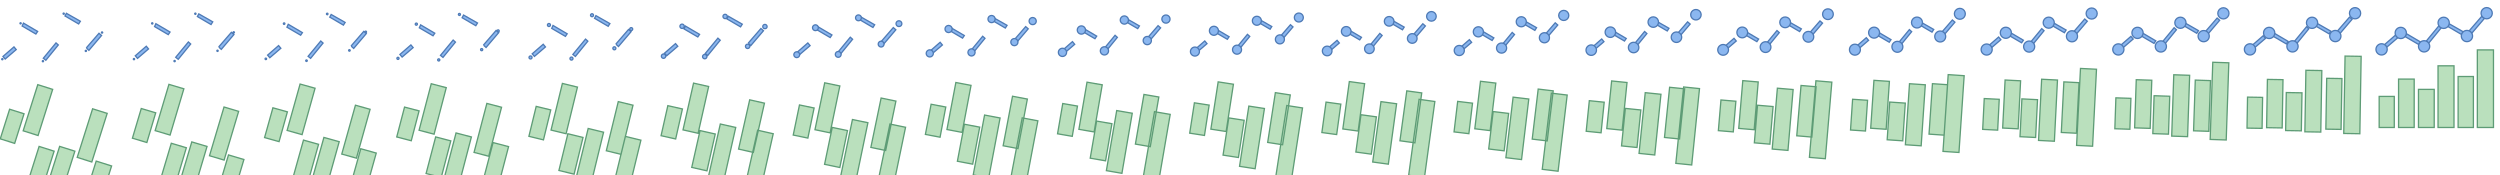 <svg xmlns="http://www.w3.org/2000/svg" viewBox="0 0 1900 133.3" width="1425" height="100"><g stroke-miterlimit="10"><path d="M7.318 82.989l10.945 3.465-7.126 22.509-10.945-3.464zm21.396-18.661l11.317 3.583-11.1 35.066-11.317-3.583zm1.012 46.936l11.403 3.609-8.74 27.611-11.403-3.61zm15.607-.039l11.565 3.66-14.146 44.686-11.564-3.661zm25.051-28.56l11.069 3.504-11.691 36.934-11.069-3.504zm2.736 39.752l11.688 3.7-17.794 56.213-11.689-3.7z" fill="#bae0bd" stroke="#5e9c76"/><path d="M2.26 42.88l8.36-7.26 1.71 2.04-8.39 7.19zm15.59-25.33l-1 2.22 10.42 6.07 1.34-1.95zm15.08 26.69l9.63-11.65 1.75 1.57-9.48 11.61zM49.4 12.13l10.37 6.05 1.3-2.04-10.61-6.05zm16.14 24.31l9.7-11.17 1.94 1.68-9.61 11.28-1.85-1.7M1.76 44.46c.133 0 .26.053.354.146.093.094.146.221.146.354 0 .133-.053.26-.146.354-.094.093-.221.146-.354.146-.133 0-.26-.053-.354-.146-.093-.094-.146-.221-.146-.354 0-.133.053-.26.146-.354.094-.093.221-.146.354-.146m13.88-27.25c.133 0 .26.053.354.146.093.094.146.221.146.354 0 .133-.053.26-.146.354-.094.093-.221.146-.354.146-.133 0-.26-.053-.354-.146-.093-.094-.146-.221-.146-.354 0-.133.053-.26.146-.354.094-.093.221-.146.354-.146m16.98 28.77c.133 0 .26.053.354.146.093.094.146.221.146.354 0 .133-.053.26-.146.354-.094.093-.221.146-.354.146-.133 0-.26-.053-.354-.146-.093-.094-.146-.221-.146-.354 0-.133.053-.26.146-.354.094-.093.221-.146.354-.146m15.426-35.974c-.093.094-.146.221-.146.354 0 .133.053.26.146.354.094.093.221.146.354.146.044 0 .088-.006.13-.017.042-.011.082-.028.12-.05.038-.021.073-.048.104-.079.093-.094.146-.221.146-.354 0-.133-.053-.26-.146-.354-.094-.093-.221-.146-.354-.146-.133 0-.26.053-.354.146M65.24 38.17c.133 0 .26.053.354.146.093.094.146.221.146.354 0 .133-.053.26-.146.354-.094.093-.221.146-.354.146-.133 0-.26-.053-.354-.146-.093-.094-.146-.221-.146-.354 0-.133.053-.26.146-.354.094-.093.221-.146.354-.146M77.56 25.2c.133 0 .26-.053.354-.146.031-.031.058-.066.079-.104.022-.038.039-.078.05-.12.011-.042.017-.086.017-.13 0-.133-.053-.26-.146-.354-.094-.093-.221-.146-.354-.146-.133 0-.26.053-.354.146-.093.094-.146.221-.146.354 0 .133.053.26.146.354.094.093.221.146.354.146" fill="#8bb7f0" stroke="#4e7ab5"/></g><g stroke-miterlimit="10"><path d="M107.365 82.448l10.975 3.273-6.73 22.57-10.975-3.271zm21.027-18.355l11.347 3.384-10.483 35.161-11.348-3.384zm1.796 44.762l11.434 3.409-8.255 27.686-11.434-3.41zm15.566-1.031l11.596 3.456-13.36 44.808-11.595-3.458zm24.507-26.522l11.099 3.309-11.041 37.035-11.1-3.31zm3.396 36.42l11.719 3.495-16.805 56.365-11.721-3.494z" fill="#bae0bd" stroke="#5e9c76"/><path d="M102.816 42.38l8.36-7.26 1.71 2.039-8.39 7.191zm15.645-24.386l-1 2.22 10.42 6.07 1.34-1.95zm15.08 25.524l9.63-11.65 1.75 1.57-9.48 11.61zm16.47-30.944l10.37 6.05 1.3-2.04-10.61-6.05zm16.14 23.144l9.7-11.17 1.94 1.679-9.61 11.281-1.85-1.7M101.819 44.379c.141 0 .275.056.374.154.098.099.154.233.154.373 0 .14-.056.274-.154.373-.099.099-.233.154-.374.154-.14 0-.274-.055-.373-.154-.098-.099-.154-.233-.154-.373 0-.14.056-.274.154-.373.099-.098.233-.154.373-.154m13.885-27.143c.141 0 .275.055.374.153.098.1.154.234.154.374 0 .14-.056.274-.154.373-.099.098-.233.154-.374.154-.14 0-.274-.056-.373-.154-.098-.099-.154-.233-.154-.373 0-.14.056-.274.154-.374.099-.098.233-.153.373-.153m16.986 28.635c.14 0 .274.056.373.154.098.1.154.233.154.374 0 .14-.056.274-.154.373-.099.098-.233.154-.373.154-.14 0-.274-.056-.373-.154-.098-.099-.154-.233-.154-.373 0-.141.056-.274.154-.374.099-.098.233-.154.373-.154m15.404-35.837c-.098.097-.154.228-.156.367-.002.138.05.271.144.37.096.099.226.157.363.161.049.003.099 0 .147-.012.049-.011.095-.029.138-.055.042-.025.081-.057.114-.094.094-.099.147-.232.145-.37-.002-.139-.058-.27-.156-.367-.099-.096-.231-.151-.37-.151-.138 0-.271.055-.369.151m17.215 28.027c.141 0 .275.056.374.154.098.099.154.233.154.374 0 .14-.056.274-.154.373-.099.098-.233.154-.374.154-.14 0-.274-.056-.373-.154-.098-.099-.154-.233-.154-.373 0-.141.056-.275.154-.374.099-.098.233-.154.373-.154m12.322-12.946c.137.004.269-.046.369-.139.037-.031.07-.068.097-.109.027-.041.047-.086.06-.134.014-.048.019-.098.017-.148-.002-.139-.058-.27-.156-.367-.098-.096-.231-.151-.369-.151-.139 0-.271.055-.37.151-.097.097-.154.228-.156.367-.002.138.051.271.145.37.095.099.225.157.363.16" fill="#8bb7f0" stroke="#4e7ab5"/></g><g stroke-miterlimit="10"><path d="M207.413 81.908l11.004 3.08-6.334 22.631-11.005-3.079zm20.656-18.051l11.379 3.185-9.867 35.256-11.379-3.184zm2.581 42.59l11.465 3.208-7.769 27.761-11.465-3.209zm15.525-2.025l11.628 3.254-12.575 44.928-11.626-3.254zm23.963-24.483l11.129 3.115-10.392 37.134-11.129-3.114zm4.055 33.088l11.752 3.289-15.817 56.518-11.752-3.288z" fill="#bae0bd" stroke="#5e9c76"/><path d="M203.371 41.88l8.36-7.26 1.71 2.039-8.39 7.191zm15.701-23.441l-1 2.22 10.42 6.07 1.34-1.95zm15.08 24.357l9.63-11.65 1.75 1.57-9.48 11.61zm16.47-29.777l10.37 6.05 1.3-2.04-10.61-6.05zm16.14 21.977l9.7-11.17 1.94 1.678-9.61 11.282-1.85-1.7M202.03 44.092c.166 0 .325.066.442.182.116.117.182.276.182.441 0 .166-.066.325-.182.442-.117.116-.276.182-.442.182-.165 0-.324-.066-.441-.182-.116-.117-.182-.276-.182-.442 0-.165.066-.324.182-.441.117-.116.276-.182.441-.182m13.903-26.766c.166 0 .324.066.442.182.116.118.182.276.182.442 0 .166-.066.324-.182.441-.118.116-.276.182-.442.182-.166 0-.324-.066-.441-.182-.116-.117-.182-.275-.182-.441 0-.166.066-.324.182-.442.117-.116.275-.182.441-.182m17.005 28.16c.166 0 .324.066.442.183.116.117.182.275.182.441 0 .166-.066.324-.182.441-.118.117-.276.183-.442.183-.166 0-.324-.066-.441-.183-.116-.117-.182-.275-.182-.441 0-.166.066-.324.182-.441.117-.117.275-.183.441-.183m15.325-35.353c-.114.108-.183.255-.192.412-.009.157.042.31.141.429.1.118.241.194.393.212.067.017.138.021.209.01.07-.011.138-.037.198-.075.061-.038.113-.088.152-.147.099-.119.15-.272.141-.429-.009-.157-.078-.304-.192-.412-.115-.108-.267-.168-.425-.168-.158 0-.31.06-.425.168m17.293 27.543c.166 0 .324.066.441.182.117.117.183.276.183.441 0 .166-.066.325-.183.442-.117.116-.275.182-.441.182-.166 0-.324-.066-.442-.182-.116-.117-.182-.276-.182-.442 0-.165.066-.324.182-.441.118-.116.276-.182.442-.182m12.325-12.861c.153.018.305-.024.425-.114.06-.03.114-.074.159-.127.045-.054.079-.118.099-.186.02-.069.026-.142.017-.213-.01-.157-.079-.304-.193-.412-.114-.108-.266-.168-.424-.168-.158 0-.31.06-.425.168-.114.108-.183.255-.192.412-.009.157.042.31.141.429.1.118.241.194.393.211" fill="#8bb7f0" stroke="#4e7ab5"/></g><g stroke-miterlimit="10"><path d="M307.46 81.368l11.034 2.887-5.938 22.693-11.034-2.887zm20.287-17.746l11.409 2.986-9.25 35.351-11.409-2.986zm3.365 40.416l11.496 3.008-7.284 27.836-11.496-3.009zm15.484-3.017l11.659 3.05-11.788 45.05-11.659-3.051zm23.419-22.445l11.159 2.92-9.742 37.235-11.159-2.92zm4.715 29.756l11.783 3.084-14.828 56.671-11.784-3.084z" fill="#bae0bd" stroke="#5e9c76"/><path d="M303.927 41.38l8.36-7.26 1.71 2.038-8.39 7.192zm15.756-22.497l-1 2.22 10.42 6.07 1.34-1.95zm15.08 23.19l9.63-11.65 1.75 1.57-9.48 11.61zm16.47-28.61l10.37 6.05 1.3-2.04-10.61-6.05zm16.14 20.81l9.7-11.17 1.94 1.679-9.61 11.281-1.85-1.7" fill="#8bb7f0" stroke="#4e7ab5"/><path d="M302.461 43.504c.218 0 .427.087.581.24.153.154.24.363.24.581 0 .218-.087.427-.24.581-.154.153-.363.24-.581.24-.218 0-.426-.087-.581-.24-.153-.154-.24-.363-.24-.581 0-.218.087-.427.24-.581.155-.153.363-.24.581-.24m13.94-25.993c.218 0 .427.087.581.24.153.154.24.363.24.581 0 .218-.087.427-.24.581-.154.153-.363.24-.581.24-.218 0-.427-.087-.581-.24-.153-.154-.24-.363-.24-.581 0-.218.087-.427.24-.581.154-.153.363-.24.581-.24m17.045 27.188c.218 0 .426.087.58.24.154.154.24.363.24.581 0 .218-.086.427-.24.581-.154.153-.362.24-.58.24-.218 0-.427-.087-.581-.24-.154-.154-.24-.363-.24-.581 0-.218.086-.427.24-.581.154-.153.363-.24.581-.24m15.163-34.364c-.147.131-.242.311-.266.506-.024.194.025.389.134.549.109.158.272.27.456.315.103.045.218.064.333.053.115-.01.227-.049.324-.114s.175-.153.228-.254c.109-.16.157-.355.133-.549-.023-.195-.118-.375-.266-.506-.148-.13-.339-.203-.538-.203-.198 0-.39.073-.538.203m17.451 26.552c.218 0 .426.087.58.241.154.154.24.362.24.58 0 .218-.086.427-.24.581-.154.153-.362.24-.58.24-.218 0-.427-.087-.581-.24-.153-.154-.24-.363-.24-.581 0-.218.087-.426.24-.58.154-.154.363-.241.581-.241m12.334-12.685c.184.045.375.021.538-.064.105-.029.204-.085.286-.165.081-.079.143-.18.177-.291.034-.112.039-.23.016-.344-.024-.194-.119-.374-.266-.505-.148-.13-.339-.203-.537-.203-.199 0-.39.073-.538.203-.147.131-.242.311-.265.505-.024.195.024.39.133.549.11.158.272.27.456.315" fill="#8bb7f0" stroke="#4e7ab5"/></g><g stroke-miterlimit="10"><path d="M407.507 80.827l11.064 2.695-5.542 22.754-11.064-2.695zm19.917-17.441l11.44 2.787-8.633 35.447-11.44-2.787zm4.15 38.244l11.526 2.807-6.797 27.911-11.527-2.808zm15.443-4.011l11.69 2.847-11.002 45.171-11.69-2.847zm22.875-20.406l11.189 2.725-9.093 37.335-11.189-2.725zm5.375 26.425l11.815 2.877-13.84 56.824-11.816-2.878z" fill="#bae0bd" stroke="#5e9c76"/><path d="M404.482 40.88l8.36-7.26 1.71 2.038-8.39 7.192zm15.812-21.552l-1 2.22 10.42 6.07 1.34-1.95zm15.08 22.023l9.63-11.65 1.75 1.57-9.48 11.61zm16.47-27.443l10.37 6.05 1.3-2.04-10.61-6.05zm16.14 19.643l9.7-11.17 1.94 1.678-9.61 11.282-1.85-1.7M403.203 42.493c.308 0 .604.122.821.339.217.218.34.513.34.821 0 .308-.123.603-.34.821-.217.217-.513.34-.821.34-.308 0-.603-.123-.82-.34-.217-.218-.34-.513-.34-.821 0-.308.123-.603.34-.821.217-.217.512-.339.82-.339m14.003-24.663c.308 0 .603.123.821.34.217.217.339.512.339.82 0 .308-.122.604-.339.821-.218.217-.513.34-.821.34-.308 0-.603-.123-.821-.34-.217-.217-.339-.513-.339-.821 0-.308.122-.603.339-.82.218-.217.513-.34.821-.34m17.113 25.514c.308 0 .603.122.821.339.217.218.34.513.34.821 0 .308-.123.603-.34.821-.218.217-.513.339-.821.339-.308 0-.603-.122-.821-.339-.217-.218-.339-.513-.339-.821 0-.308.122-.603.339-.821.218-.217.513-.339.821-.339m14.886-32.661c-.205.17-.344.406-.393.666-.049.261-.005.527.12.755.127.228.327.403.565.495.165.093.355.138.548.128.193-.009.381-.072.54-.183.159-.11.284-.263.359-.44.125-.228.169-.494.12-.755-.049-.26-.188-.496-.393-.666-.206-.17-.465-.263-.733-.262-.268-.001-.527.092-.733.262m17.722 24.847c.308 0 .603.123.821.34.217.217.339.513.339.821 0 .308-.122.603-.339.82-.218.217-.513.34-.821.34-.308 0-.603-.123-.821-.34-.217-.217-.34-.512-.34-.82 0-.308.123-.604.34-.821.218-.217.513-.34.821-.34m12.35-12.384c.237.093.496.099.731.022.184-.025.36-.104.505-.228.146-.124.255-.288.313-.473.058-.185.063-.383.014-.57-.049-.26-.188-.495-.392-.666-.205-.169-.464-.263-.732-.263-.267 0-.526.094-.731.263-.205.171-.344.406-.392.666-.049.26-.006.527.12.755.126.227.326.401.564.494" fill="#8bb7f0" stroke="#4e7ab5"/></g><g stroke-miterlimit="10"><path d="M507.555 80.287l11.093 2.502-5.146 22.815-11.094-2.502zm19.547-17.136l11.47 2.588-8.016 35.542-11.471-2.588zm4.933 36.07l11.558 2.607-6.312 27.985-11.558-2.607zm15.403-5.003l11.722 2.643-10.217 45.293-11.721-2.644zm22.331-18.368l11.219 2.53-8.443 37.436-11.22-2.531zm6.034 23.093l11.847 2.672-12.851 56.976-11.848-2.672z" fill="#bae0bd" stroke="#5e9c76"/><path d="M505.038 40.38l8.36-7.26 1.71 2.037-8.39 7.193zm15.868-20.608l-1 2.22 10.42 6.07 1.34-1.95zm15.08 20.857l9.63-11.65 1.75 1.57-9.48 11.61zm16.47-26.277l10.37 6.05 1.3-2.04-10.61-6.05zm16.14 18.477l9.7-11.17 1.94 1.677-9.61 11.283-1.85-1.7M504.291 41.011c.44 0 .862.175 1.172.485.311.311.486.733.486 1.173 0 .44-.175.861-.486 1.172-.31.311-.732.486-1.172.486-.44 0-.862-.175-1.173-.486-.31-.311-.485-.732-.485-1.172 0-.44.175-.862.485-1.173.311-.31.733-.485 1.173-.485m14.095-22.714c.44 0 .862.175 1.172.486.311.311.486.732.486 1.172 0 .44-.175.862-.486 1.173-.31.31-.732.485-1.172.485-.44 0-.862-.175-1.173-.485-.31-.311-.485-.733-.485-1.173 0-.44.175-.861.485-1.172.311-.311.733-.486 1.173-.486m17.213 23.061c.44 0 .862.174 1.173.485.31.311.485.733.485 1.172 0 .44-.175.862-.485 1.173-.311.31-.733.485-1.173.485-.44 0-.861-.175-1.172-.485-.311-.311-.486-.733-.486-1.173 0-.439.175-.861.486-1.172.311-.311.732-.485 1.172-.485m14.479-30.165c-.289.228-.493.546-.579.902-.086.356-.049.728.101 1.057.151.328.407.595.724.758.255.162.556.246.863.237.306-.007.605-.106.856-.284.251-.177.443-.426.55-.711.15-.329.187-.701.101-1.057s-.29-.674-.579-.902c-.29-.227-.649-.351-1.018-.35-.37-.001-.729.123-1.019.35m18.12 22.348c.44 0 .861.175 1.172.486.311.311.486.732.486 1.172 0 .44-.175.862-.486 1.173-.311.31-.732.485-1.172.485-.44 0-.862-.175-1.173-.485-.31-.311-.485-.733-.485-1.173 0-.44.175-.861.485-1.172.311-.311.733-.486 1.173-.486m12.372-11.942c.316.162.674.213 1.016.149.299-.022.587-.134.826-.322.239-.189.417-.447.511-.739.093-.293.097-.607.012-.901-.086-.356-.29-.673-.578-.901-.289-.227-.647-.352-1.016-.352s-.727.125-1.016.352c-.289.228-.492.545-.578.901-.086.355-.049.727.101 1.056.151.328.406.594.722.757" fill="#8bb7f0" stroke="#4e7ab5"/></g><g stroke-miterlimit="10"><path d="M607.602 79.746l11.123 2.31-4.75 22.876-11.124-2.309zm19.177-16.831l11.502 2.389-7.4 35.637-11.502-2.388zm5.718 33.898l11.589 2.406-5.827 28.06-11.588-2.406zm15.362-5.996l11.753 2.44-9.431 45.414-11.752-2.441zm21.787-16.33l11.249 2.336-7.794 37.536-11.249-2.336zm6.694 19.761l11.879 2.467-11.863 57.128-11.879-2.466z" fill="#bae0bd" stroke="#5e9c76"/><path d="M605.593 39.88l8.36-7.26 1.71 2.037-8.39 7.193zm15.924-19.663l-1 2.22 10.42 6.07 1.34-1.95zm15.08 19.69l9.63-11.65 1.75 1.57-9.48 11.61zm16.47-25.11l10.37 6.05 1.3-2.04-10.61-6.05zm16.14 17.31l9.7-11.17 1.94 1.676-9.61 11.284-1.85-1.7" fill="#8bb7f0" stroke="#4e7ab5"/><path d="M605.528 39.325c.59 0 1.156.235 1.572.651.417.417.652.983.652 1.573s-.235 1.156-.652 1.572c-.416.417-.982.652-1.572.652-.59 0-1.156-.235-1.573-.652-.417-.416-.651-.982-.651-1.572 0-.59.234-1.156.651-1.573.417-.416.983-.651 1.573-.651m14.2-20.496c.59 0 1.156.234 1.572.651.417.417.652.983.652 1.573 0 .589-.235 1.155-.652 1.572-.416.417-.982.651-1.572.651-.59 0-1.156-.234-1.573-.651-.416-.417-.651-.983-.651-1.572 0-.59.235-1.156.651-1.573.417-.417.983-.651 1.573-.651m17.327 20.269c.59 0 1.156.235 1.573.652.417.416.651.982.651 1.572 0 .59-.234 1.156-.651 1.573-.417.417-.983.651-1.573.651-.589 0-1.155-.234-1.572-.651-.417-.417-.651-.983-.651-1.573s.234-1.156.651-1.572c.417-.417.983-.652 1.572-.652m14.017-27.325c-.386.293-.664.705-.792 1.17-.127.465-.098.957.08 1.401.179.443.497.814.904 1.056.359.242.786.369 1.221.362.436-.005.861-.144 1.216-.398s.624-.611.769-1.02c.178-.444.206-.936.079-1.401-.128-.465-.406-.877-.791-1.17-.386-.293-.858-.451-1.343-.45-.485-.001-.958.157-1.343.45m18.571 19.506c.59 0 1.156.235 1.573.651.417.417.651.983.651 1.573s-.234 1.156-.651 1.573c-.417.416-.983.651-1.573.651-.589 0-1.155-.235-1.572-.651-.417-.417-.652-.983-.652-1.573s.235-1.156.652-1.573c.417-.416.983-.651 1.572-.651m12.398-11.44c.406.242.876.344 1.34.293.429-.017.845-.167 1.191-.429.345-.263.602-.627.736-1.041.133-.415.137-.862.009-1.278-.128-.464-.405-.875-.788-1.168-.385-.293-.856-.452-1.34-.452-.485 0-.955.159-1.34.452-.384.293-.661.704-.789 1.168-.127.464-.098.956.08 1.399.178.443.496.813.901 1.056" fill="#8bb7f0" stroke="#4e7ab5"/></g><g stroke-miterlimit="10"><path d="M707.649 79.206l11.153 2.117-4.354 22.937-11.153-2.117zm18.808-16.526l11.532 2.19-6.783 35.732-11.532-2.19zm6.502 31.724l11.62 2.206-5.341 28.135-11.62-2.206zm15.321-6.989l11.784 2.237-8.644 45.535-11.785-2.237zm21.243-14.291l11.279 2.141-7.144 37.636-11.279-2.141zm7.354 16.429l11.91 2.261-10.874 57.282-11.911-2.262z" fill="#bae0bd" stroke="#5e9c76"/><path d="M706.149 39.38l8.36-7.26 1.71 2.036-8.39 7.194zm15.979-18.719l-1 2.22 10.42 6.07 1.34-1.95zm15.08 18.523l9.63-11.65 1.75 1.57-9.48 11.61zm16.47-23.943l10.37 6.05 1.3-2.04-10.61-6.05zm16.14 16.143l9.7-11.17 1.94 1.677-9.61 11.283-1.85-1.7" fill="#8bb7f0" stroke="#4e7ab5"/><path d="M706.625 37.83c.723 0 1.416.287 1.927.798.511.511.799 1.205.799 1.928 0 .722-.288 1.416-.799 1.927-.511.511-1.204.798-1.927.798-.723 0-1.417-.287-1.928-.798-.511-.511-.798-1.205-.798-1.927 0-.723.287-1.417.798-1.928.511-.511 1.205-.798 1.928-.798m14.293-18.53c.723 0 1.417.287 1.927.798.511.511.799 1.205.799 1.928 0 .723-.288 1.416-.799 1.927-.51.511-1.204.799-1.927.799-.723 0-1.416-.288-1.927-.799-.511-.511-.799-1.204-.799-1.927 0-.723.288-1.417.799-1.928.511-.511 1.204-.798 1.927-.798m17.429 17.795c.723 0 1.416.287 1.927.798.511.511.799 1.205.799 1.927 0 .723-.288 1.417-.799 1.928-.511.511-1.204.798-1.927.798-.723 0-1.417-.287-1.928-.798-.511-.511-.798-1.205-.798-1.928 0-.722.287-1.416.798-1.927.511-.511 1.205-.798 1.928-.798m13.606-24.807c-.471.351-.814.845-.979 1.407-.165.561-.143 1.16.059 1.706.204.545.578 1.009 1.065 1.321.45.313.989.478 1.539.472.55-.003 1.087-.178 1.535-.499.448-.322.784-.775.962-1.294.203-.546.224-1.145.06-1.706-.166-.562-.509-1.056-.979-1.407-.471-.351-1.044-.541-1.631-.539-.588-.002-1.161.188-1.631.539m18.972 16.985c.723 0 1.417.287 1.928.798.511.511.798 1.205.798 1.928 0 .722-.287 1.416-.798 1.927-.511.511-1.205.798-1.928.798-.722 0-1.416-.287-1.927-.798-.511-.511-.798-1.205-.798-1.927 0-.723.287-1.417.798-1.928.511-.511 1.205-.798 1.927-.798m12.421-10.995c.485.312 1.056.459 1.627.421.545-.013 1.074-.196 1.514-.524.439-.328.767-.786.936-1.309.169-.524.172-1.088.007-1.612-.165-.561-.507-1.054-.975-1.406-.47-.35-1.04-.541-1.627-.541s-1.158.191-1.627.541c-.469.352-.811.845-.976 1.406-.164.561-.143 1.158.06 1.703.203.544.576 1.008 1.061 1.321" fill="#8bb7f0" stroke="#4e7ab5"/></g><g stroke-miterlimit="10"><path d="M807.697 78.665l11.182 1.925-3.958 22.998-11.183-1.924zm18.437-16.221l11.563 1.991-6.166 35.828-11.563-1.991zm7.287 29.552l11.651 2.005-4.856 28.21-11.65-2.005zm15.28-7.982l11.816 2.033-7.859 45.657-11.816-2.034zM869.4 71.761l11.309 1.946-6.495 37.737-11.309-1.947zm8.013 13.097l11.943 2.056-9.886 57.434-11.943-2.056z" fill="#bae0bd" stroke="#5e9c76"/><path d="M806.704 38.88l8.36-7.26 1.71 2.036-8.39 7.194zm16.035-17.774l-1 2.22 10.42 6.07 1.34-1.95zm15.08 17.356l9.63-11.65 1.75 1.57-9.48 11.61zm16.47-22.776l10.37 6.05 1.3-2.04-10.61-6.05zm16.14 14.976l9.7-11.17 1.94 1.676-9.61 11.284-1.85-1.7" fill="#8bb7f0" stroke="#4e7ab5"/><path d="M807.489 36.653c.827 0 1.622.329 2.207.914.585.585.914 1.379.914 2.207 0 .827-.329 1.622-.914 2.206-.585.586-1.38.915-2.207.915-.828 0-1.622-.329-2.207-.915-.585-.584-.914-1.379-.914-2.206 0-.828.329-1.622.914-2.207.585-.585 1.379-.914 2.207-.914m14.366-16.982c.828 0 1.622.329 2.207.914.585.585.914 1.38.914 2.207 0 .828-.329 1.622-.914 2.207-.585.585-1.379.914-2.207.914-.827 0-1.622-.329-2.206-.914-.586-.585-.915-1.379-.915-2.207 0-.827.329-1.622.915-2.207.584-.585 1.379-.914 2.206-.914m17.509 15.846c.827 0 1.622.329 2.207.914.585.585.914 1.379.914 2.207 0 .827-.329 1.622-.914 2.207-.585.585-1.38.914-2.207.914-.828 0-1.622-.329-2.207-.914-.585-.585-.914-1.38-.914-2.207 0-.828.329-1.622.914-2.207.585-.585 1.379-.914 2.207-.914m13.282-22.824c-.537.397-.932.956-1.127 1.594-.194.637-.177 1.32.045 1.946.223.625.641 1.162 1.19 1.53.523.368 1.149.564 1.79.559.64-.002 1.266-.204 1.786-.579.521-.375.91-.904 1.114-1.51.223-.626.239-1.309.045-1.946-.195-.638-.59-1.197-1.127-1.594-.538-.397-1.19-.61-1.858-.608-.668-.002-1.32.211-1.858.608m19.289 15c.828 0 1.622.329 2.207.914.585.585.914 1.379.914 2.207 0 .827-.329 1.622-.914 2.207-.585.585-1.379.914-2.207.914-.827 0-1.622-.329-2.207-.914-.585-.585-.914-1.38-.914-2.207 0-.828.329-1.622.914-2.207.585-.585 1.38-.914 2.207-.914m12.438-10.645c.548.368 1.197.551 1.853.522.637-.009 1.255-.219 1.769-.598.514-.38.896-.912 1.094-1.521.197-.609.199-1.265.005-1.875-.194-.636-.588-1.195-1.123-1.592-.536-.396-1.185-.611-1.853-.611-.667 0-1.316.215-1.853.611-.535.397-.928.956-1.122 1.592-.194.637-.178 1.318.044 1.944.223.624.639 1.16 1.186 1.528" fill="#8bb7f0" stroke="#4e7ab5"/></g><g stroke-miterlimit="10"><path d="M907.744 78.124l11.212 1.733-3.563 23.059-11.212-1.732zm18.068-15.915l11.594 1.792-5.551 35.923-11.593-1.792zm8.071 27.378l11.682 1.804-4.371 28.286-11.681-1.805zm15.238-8.975l11.848 1.83-7.073 45.778-11.847-1.83zm20.156-10.215l11.34 1.753-5.846 37.837-11.34-1.753zm8.673 9.766l11.974 1.85-8.897 57.587-11.975-1.85z" fill="#bae0bd" stroke="#5e9c76"/><path d="M907.26 38.38l8.36-7.26 1.71 2.035-8.39 7.195zm16.09-16.83l-1 2.22 10.42 6.07 1.34-1.95zm15.08 16.19l9.63-11.65 1.75 1.57-9.48 11.61zm16.47-21.61l10.37 6.05 1.3-2.04-10.61-6.05zm16.14 13.81l9.7-11.17 1.94 1.675-9.61 11.285-1.85-1.7" fill="#8bb7f0" stroke="#4e7ab5"/><path d="M908.151 35.75c.907 0 1.779.361 2.42 1.003.643.642 1.003 1.514 1.003 2.421 0 .908-.36 1.78-1.003 2.421-.641.642-1.513 1.003-2.42 1.003-.908 0-1.78-.361-2.421-1.003-.642-.641-1.003-1.513-1.003-2.421 0-.907.361-1.779 1.003-2.421.641-.642 1.513-1.003 2.421-1.003m14.423-15.795c.907 0 1.779.361 2.42 1.003.642.642 1.003 1.514 1.003 2.421 0 .908-.361 1.78-1.003 2.421-.641.642-1.513 1.003-2.42 1.003-.908 0-1.78-.361-2.421-1.003-.642-.641-1.003-1.513-1.003-2.421 0-.907.361-1.779 1.003-2.421.641-.642 1.513-1.003 2.421-1.003m17.569 14.353c.908 0 1.779.361 2.421 1.003.642.641 1.003 1.513 1.003 2.421 0 .907-.361 1.779-1.003 2.421-.642.642-1.513 1.003-2.421 1.003-.908 0-1.779-.361-2.421-1.003-.642-.642-1.003-1.514-1.003-2.421 0-.908.361-1.78 1.003-2.421.642-.642 1.513-1.003 2.421-1.003m13.035-21.304c-.589.431-1.023 1.04-1.24 1.736-.217.696-.205 1.443.032 2.13.239.687.69 1.28 1.287 1.691.578.411 1.272.63 1.982.625.709-.001 1.402-.225 1.979-.64.576-.416 1.006-1.002 1.231-1.676.237-.687.249-1.434.032-2.13s-.651-1.305-1.24-1.736c-.589-.432-1.301-.665-2.032-.662-.73-.003-1.442.23-2.031.662m19.531 13.478c.907 0 1.779.361 2.421 1.003.642.642 1.003 1.513 1.003 2.421 0 .908-.361 1.779-1.003 2.421-.642.642-1.514 1.003-2.421 1.003-.908 0-1.78-.361-2.421-1.003-.642-.642-1.003-1.513-1.003-2.421 0-.908.361-1.779 1.003-2.421.641-.642 1.513-1.003 2.421-1.003m12.452-10.375c.596.41 1.305.62 2.026.599.706-.007 1.393-.237 1.964-.656.57-.419.995-1.008 1.214-1.682.219-.675.22-1.402.004-2.077-.216-.694-.649-1.303-1.236-1.735-.587-.431-1.296-.665-2.026-.665-.729 0-1.439.234-2.026.665-.586.432-1.019 1.041-1.236 1.735-.216.695-.204 1.44.033 2.127.238.685.687 1.277 1.283 1.689" fill="#8bb7f0" stroke="#4e7ab5"/></g><g stroke-miterlimit="10"><path d="M1007.791 77.584l11.243 1.54-3.168 23.121-11.242-1.54zm17.699-15.61l11.624 1.592-4.934 36.018-11.624-1.592zm8.855 25.204l11.712 1.604-3.884 28.361-11.713-1.605zm15.197-9.967l11.879 1.627-6.287 45.899-11.878-1.627zm19.612-8.177l11.37 1.558-5.196 37.937-11.37-1.557zm9.333 6.435l12.005 1.644-7.908 57.739-12.006-1.644z" fill="#bae0bd" stroke="#5e9c76"/><path d="M1007.816 37.88l8.36-7.26 1.71 2.034-8.39 7.196zm16.145-15.886l-1 2.22 10.42 6.07 1.34-1.95zm15.08 15.024l9.63-11.65 1.75 1.57-9.48 11.61zm16.47-20.444l10.37 6.05 1.3-2.04-10.61-6.05zm16.14 12.644l9.7-11.17 1.94 1.674-9.61 11.286-1.85-1.7" fill="#8bb7f0" stroke="#4e7ab5"/><path d="M1008.658 35.059c.969 0 1.9.385 2.585 1.071.686.685 1.071 1.616 1.071 2.585 0 .969-.385 1.9-1.071 2.585-.685.686-1.616 1.071-2.585 1.071-.969 0-1.9-.385-2.585-1.071-.686-.685-1.071-1.616-1.071-2.585 0-.969.385-1.9 1.071-2.585.685-.686 1.616-1.071 2.585-1.071m14.466-14.886c.969 0 1.9.386 2.585 1.071.686.685 1.071 1.616 1.071 2.585 0 .97-.385 1.9-1.071 2.585-.685.686-1.616 1.071-2.585 1.071-.969 0-1.9-.385-2.585-1.071-.686-.685-1.071-1.615-1.071-2.585 0-.969.385-1.9 1.071-2.585.685-.685 1.616-1.071 2.585-1.071m17.616 13.208c.969 0 1.9.386 2.585 1.071.686.685 1.071 1.616 1.071 2.585 0 .969-.385 1.9-1.071 2.585-.685.686-1.616 1.071-2.585 1.071-.969 0-1.9-.385-2.585-1.071-.685-.685-1.071-1.616-1.071-2.585 0-.969.386-1.9 1.071-2.585.685-.685 1.616-1.071 2.585-1.071m12.845-20.139c-.628.458-1.092 1.105-1.327 1.846-.233.741-.225 1.537.024 2.271.25.734.727 1.37 1.361 1.813.62.444 1.365.68 2.128.676.763.001 1.508-.24 2.127-.687.619-.446 1.081-1.078 1.32-1.802.249-.734.257-1.53.024-2.271-.234-.741-.699-1.388-1.327-1.846-.628-.459-1.387-.706-2.165-.703-.778-.003-1.537.244-2.165.703m19.717 12.312c.969 0 1.9.386 2.585 1.071.685.685 1.071 1.616 1.071 2.585 0 .97-.386 1.9-1.071 2.585-.685.686-1.616 1.071-2.585 1.071-.97 0-1.9-.385-2.585-1.071-.686-.685-1.071-1.615-1.071-2.585 0-.969.385-1.9 1.071-2.585.685-.685 1.615-1.071 2.585-1.071m12.462-10.169c.633.442 1.388.673 2.159.658.76-.005 1.499-.25 2.114-.699.614-.45 1.071-1.083 1.306-1.807.236-.725.237-1.506.003-2.231-.233-.739-.697-1.386-1.322-1.845-.626-.458-1.382-.706-2.159-.706-.777 0-1.532.248-2.159.706-.625.459-1.088 1.106-1.322 1.845-.233.74-.225 1.534.024 2.268.249.732.724 1.367 1.356 1.811" fill="#8bb7f0" stroke="#4e7ab5"/></g><g stroke-miterlimit="10"><path d="M1107.839 77.043l11.272 1.348-2.772 23.182-11.272-1.347zm17.328-15.305l11.655 1.394-4.317 36.113-11.655-1.393zm9.64 23.032l11.743 1.403-3.399 28.436-11.743-1.404zm15.156-10.96l11.911 1.423-5.502 46.021-11.909-1.424zm19.068-6.139l11.4 1.363-4.547 38.038-11.4-1.363zm9.992 3.103l12.038 1.439-6.92 57.891-12.038-1.438z" fill="#bae0bd" stroke="#5e9c76"/><path d="M1108.371 37.38l8.36-7.26 1.71 2.034-8.39 7.196zm16.201-14.941l-1 2.22 10.42 6.07 1.34-1.95zm15.08 13.857l9.63-11.65 1.75 1.57-9.48 11.61zm16.47-19.277l10.37 6.05 1.3-2.04-10.61-6.05zm16.14 11.477l9.7-11.17 1.94 1.673-9.61 11.287-1.85-1.7" fill="#8bb7f0" stroke="#4e7ab5"/><path d="M1109.048 34.527c1.017 0 1.993.405 2.711 1.124.719.718 1.123 1.694 1.123 2.711 0 1.016-.404 1.993-1.123 2.711-.718.719-1.694 1.123-2.711 1.123s-1.993-.404-2.711-1.123c-.719-.718-1.123-1.695-1.123-2.711 0-1.017.404-1.993 1.123-2.711.718-.719 1.694-1.124 2.711-1.124m14.499-14.186c1.017 0 1.993.404 2.711 1.123.719.719 1.124 1.695 1.124 2.711 0 1.017-.405 1.993-1.124 2.712-.718.719-1.694 1.123-2.711 1.123-1.016 0-1.993-.404-2.711-1.123-.719-.719-1.123-1.695-1.123-2.712 0-1.016.404-1.992 1.123-2.711.718-.719 1.695-1.123 2.711-1.123m17.652 12.328c1.017 0 1.993.404 2.711 1.123.72.719 1.124 1.695 1.124 2.711 0 1.017-.404 1.993-1.124 2.711-.718.72-1.694 1.124-2.711 1.124-1.016 0-1.992-.404-2.711-1.124-.719-.718-1.123-1.694-1.123-2.711 0-1.016.404-1.992 1.123-2.711.719-.719 1.695-1.123 2.711-1.123m12.7-19.245c-.659.479-1.147 1.156-1.394 1.931-.247.776-.241 1.609.016 2.38.259.77.756 1.439 1.418 1.907.653.469 1.438.719 2.242.715.803.002 1.588-.252 2.24-.723.651-.47 1.138-1.136 1.389-1.899.257-.771.263-1.604.017-2.38-.248-.775-.736-1.452-1.394-1.931-.659-.479-1.453-.736-2.267-.734-.814-.002-1.609.255-2.267.734m19.858 11.417c1.017 0 1.993.404 2.712 1.123.719.719 1.123 1.695 1.123 2.712 0 1.016-.404 1.992-1.123 2.711-.719.719-1.695 1.123-2.712 1.123-1.016 0-1.992-.404-2.711-1.123-.719-.719-1.123-1.695-1.123-2.711 0-1.017.404-1.993 1.123-2.712.719-.719 1.695-1.123 2.711-1.123m12.471-10.011c.661.468 1.452.714 2.261.704.801-.004 1.581-.261 2.229-.733.647-.473 1.129-1.14 1.377-1.902.248-.764.249-1.586.002-2.35-.246-.774-.733-1.45-1.388-1.93-.657-.478-1.448-.737-2.261-.737-.813 0-1.605.259-2.261.737-.656.48-1.142 1.156-1.389 1.93-.247.774-.24 1.606.017 2.375.258.769.753 1.437 1.413 1.906" fill="#8bb7f0" stroke="#4e7ab5"/></g><g stroke-miterlimit="10"><path d="M1207.886 76.503l11.302 1.155-2.376 23.243-11.301-1.155zm16.959-15l11.685 1.194-3.7 36.209-11.685-1.195zm10.424 20.858l11.774 1.203-2.913 28.511-11.775-1.204zm15.115-11.953l11.942 1.22-4.715 46.142-11.942-1.22zm18.524-4.1l11.43 1.168-3.897 38.138-11.43-1.168zm10.652-.229l12.069 1.233-5.931 58.045-12.07-1.234z" fill="#bae0bd" stroke="#5e9c76"/><path d="M1208.927 36.88l8.36-7.26 1.71 2.033-8.39 7.197zm16.256-13.997l-1 2.22 10.42 6.07 1.34-1.95zm15.08 12.69l9.63-11.65 1.75 1.57-9.48 11.61zm16.47-18.11l10.37 6.05 1.3-2.04-10.61-6.05zm16.14 10.31l9.7-11.17 1.94 1.674-9.61 11.286-1.85-1.7" fill="#8bb7f0" stroke="#4e7ab5"/><path d="M1209.347 34.12c1.053 0 2.064.418 2.808 1.163.745.744 1.164 1.755 1.164 2.808s-.419 2.064-1.164 2.808c-.744.745-1.755 1.163-2.808 1.163s-2.064-.418-2.808-1.163c-.745-.744-1.163-1.755-1.163-2.808s.418-2.064 1.163-2.808c.744-.745 1.755-1.163 2.808-1.163m14.525-13.65c1.053 0 2.064.418 2.808 1.163.745.744 1.163 1.755 1.163 2.808s-.418 2.064-1.163 2.808c-.744.745-1.755 1.163-2.808 1.163s-2.064-.418-2.808-1.163c-.745-.744-1.164-1.755-1.164-2.808s.419-2.064 1.164-2.808c.744-.745 1.755-1.163 2.808-1.163m17.68 11.652c1.052 0 2.063.419 2.807 1.164.745.744 1.164 1.755 1.164 2.808s-.419 2.063-1.164 2.808c-.744.744-1.755 1.163-2.807 1.163-1.053 0-2.064-.419-2.808-1.163-.745-.745-1.164-1.755-1.164-2.808s.419-2.064 1.164-2.808c.744-.745 1.755-1.164 2.808-1.164m12.587-18.557c-.682.494-1.188 1.194-1.445 1.996-.257.801-.253 1.664.011 2.462.265.798.777 1.492 1.462 1.979.677.488 1.493.749 2.328.746.834.002 1.65-.261 2.327-.751.677-.489 1.181-1.18 1.442-1.974.264-.798.268-1.661.011-2.462-.258-.802-.764-1.502-1.445-1.996-.681-.496-1.504-.761-2.346-.759-.842-.002-1.664.263-2.345.759m19.968 10.729c1.053 0 2.064.418 2.808 1.163.745.744 1.163 1.755 1.163 2.808s-.418 2.064-1.163 2.808c-.744.745-1.755 1.164-2.808 1.164s-2.064-.419-2.808-1.164c-.745-.744-1.163-1.755-1.163-2.808s.418-2.064 1.163-2.808c.744-.745 1.755-1.163 2.808-1.163m12.477-9.89c.682.487 1.501.746 2.339.739.833-.003 1.643-.269 2.317-.759.673-.491 1.174-1.183 1.432-1.975.258-.794.259-1.648.002-2.441-.257-.8-.761-1.499-1.44-1.994-.68-.495-1.498-.762-2.339-.762s-1.66.267-2.339.762-1.183 1.194-1.44 1.994c-.257.8-.253 1.661.011 2.458.265.797.775 1.49 1.457 1.978" fill="#8bb7f0" stroke="#4e7ab5"/></g><g stroke-miterlimit="10"><path d="M1307.933 75.963l11.332.962-1.98 23.304-11.331-.962zm16.589-14.696l11.717.996-3.084 36.303-11.716-.995zm11.209 18.686l11.805 1.002-2.428 28.586-11.805-1.003zm15.074-12.946l11.973 1.017-3.929 46.263-11.973-1.017zm17.98-2.062l11.46.974-3.248 38.238-11.46-.973zm11.312-3.561l12.101 1.028-4.943 58.197-12.101-1.028z" fill="#bae0bd" stroke="#5e9c76"/><path d="M1309.482 36.38l8.36-7.26 1.71 2.033-8.39 7.197zm16.312-13.052l-1 2.22 10.42 6.07 1.34-1.95zm15.08 11.523l9.63-11.65 1.75 1.57-9.48 11.61zm16.47-16.943l10.37 6.05 1.3-2.04-10.61-6.05zm16.14 9.143l9.7-11.17 1.94 1.673-9.61 11.287-1.85-1.7" fill="#8bb7f0" stroke="#4e7ab5"/><path d="M1309.574 33.81c1.081 0 2.118.43 2.882 1.194.764.764 1.194 1.801 1.194 2.881 0 1.081-.43 2.118-1.194 2.882-.764.764-1.801 1.194-2.882 1.194-1.08 0-2.117-.43-2.881-1.194-.764-.764-1.194-1.801-1.194-2.882 0-1.08.43-2.117 1.194-2.881.764-.764 1.801-1.194 2.881-1.194m14.544-13.243c1.081 0 2.118.43 2.881 1.194.765.764 1.194 1.801 1.194 2.881 0 1.081-.429 2.118-1.194 2.882-.763.764-1.8 1.194-2.881 1.194-1.08 0-2.118-.43-2.881-1.194-.765-.764-1.194-1.801-1.194-2.882 0-1.08.429-2.117 1.194-2.881.763-.764 1.801-1.194 2.881-1.194m17.701 11.141c1.08 0 2.118.429 2.881 1.193.765.764 1.194 1.801 1.194 2.882 0 1.08-.429 2.118-1.194 2.881-.763.765-1.801 1.194-2.881 1.194-1.081 0-2.118-.429-2.881-1.194-.765-.763-1.194-1.801-1.194-2.881 0-1.081.429-2.118 1.194-2.882.763-.764 1.8-1.193 2.881-1.193m12.502-18.037c-.699.507-1.218 1.224-1.484 2.045-.265.822-.262 1.706.008 2.526.27.819.793 1.532 1.494 2.034.697.503 1.536.772 2.394.768.859.003 1.697-.268 2.393-.771.696-.503 1.215-1.215 1.482-2.031.27-.82.272-1.704.008-2.526-.266-.821-.785-1.538-1.484-2.045-.699-.507-1.542-.779-2.406-.776-.863-.003-1.706.269-2.405.776m20.051 10.208c1.081 0 2.118.429 2.882 1.193.764.764 1.194 1.801 1.194 2.882 0 1.08-.43 2.118-1.194 2.881-.764.765-1.801 1.194-2.882 1.194-1.08 0-2.117-.429-2.881-1.194-.764-.763-1.194-1.801-1.194-2.881 0-1.081.43-2.118 1.194-2.882.764-.764 1.801-1.193 2.881-1.193m12.482-9.798c.699.501 1.538.77 2.398.765.857-.002 1.691-.275 2.385-.778.692-.505 1.208-1.216 1.473-2.031.265-.816.266-1.694.001-2.51-.265-.82-.782-1.536-1.478-2.043-.698-.507-1.537-.781-2.399-.781-.862 0-1.701.274-2.399.781-.696.507-1.213 1.223-1.478 2.043-.265.82-.262 1.703.008 2.522.269.817.79 1.529 1.489 2.032" fill="#8bb7f0" stroke="#4e7ab5"/></g><g stroke-miterlimit="10"><path d="M1407.981 75.422l11.361.77-1.584 23.365-11.361-.769zm16.219-14.39l11.747.796-2.467 36.399-11.747-.796zm11.992 16.512l11.837.802-1.943 28.66-11.836-.802zm15.034-13.938l12.005.813-3.144 46.385-12.004-.814zm17.436-.024l11.49.779-2.598 38.339-11.49-.779zm11.971-6.893l12.133.823-3.954 58.349-12.133-.822z" fill="#bae0bd" stroke="#5e9c76"/><path d="M1410.038 35.88l8.36-7.26 1.71 2.032-8.39 7.198zm16.368-12.108l-1 2.22 10.42 6.07 1.34-1.95zm15.08 10.357l9.63-11.65 1.75 1.57-9.48 11.61zm16.47-15.777l10.37 6.05 1.3-2.04-10.61-6.05zm16.14 7.977l9.7-11.17 1.94 1.672-9.61 11.288-1.85-1.7" fill="#8bb7f0" stroke="#4e7ab5"/><path d="M1409.743 33.58c1.101 0 2.158.438 2.936 1.217.779.778 1.216 1.835 1.216 2.936s-.437 2.158-1.216 2.936c-.778.779-1.835 1.216-2.936 1.216s-2.158-.437-2.936-1.216c-.779-.778-1.217-1.835-1.217-2.936s.438-2.158 1.217-2.936c.778-.779 1.835-1.217 2.936-1.217m14.558-12.94c1.101 0 2.158.437 2.936 1.216.779.778 1.216 1.835 1.216 2.936s-.437 2.158-1.216 2.936c-.778.779-1.835 1.216-2.936 1.216s-2.158-.437-2.936-1.216c-.779-.778-1.216-1.835-1.216-2.936s.437-2.158 1.216-2.936c.778-.779 1.835-1.216 2.936-1.216m17.716 10.76c1.101 0 2.158.437 2.936 1.216.779.778 1.217 1.835 1.217 2.936s-.438 2.158-1.217 2.936c-.778.779-1.835 1.216-2.936 1.216s-2.158-.437-2.936-1.216c-.778-.778-1.216-1.835-1.216-2.936s.438-2.158 1.216-2.936c.778-.779 1.835-1.216 2.936-1.216m12.439-17.65c-.712.516-1.241 1.245-1.512 2.082-.271.836-.269 1.737.004 2.572.274.835.806 1.563 1.52 2.075.71.514 1.566.789 2.442.785.876.003 1.732-.273 2.442-.787.711-.513 1.24-1.24 1.512-2.073.273-.835.275-1.736.004-2.572-.271-.837-.8-1.566-1.513-2.082-.712-.516-1.57-.793-2.449-.79-.879-.003-1.737.274-2.45.79m20.113 9.82c1.101 0 2.158.438 2.936 1.217.779.778 1.217 1.835 1.217 2.936 0 1.1-.438 2.158-1.217 2.935-.778.779-1.835 1.217-2.936 1.217-1.1 0-2.157-.438-2.935-1.217-.779-.777-1.217-1.835-1.217-2.935 0-1.101.438-2.158 1.217-2.936.778-.779 1.835-1.217 2.935-1.217m12.485-9.729c.712.512 1.566.788 2.443.785.875-.001 1.726-.279 2.434-.793.707-.515 1.234-1.24 1.504-2.072.271-.833.271-1.729.001-2.562-.271-.834-.798-1.563-1.507-2.079-.711-.515-1.565-.794-2.443-.794-.878 0-1.733.279-2.443.794-.709.516-1.237 1.245-1.507 2.079-.27.836-.269 1.735.005 2.569.273.833.803 1.559 1.513 2.073" fill="#8bb7f0" stroke="#4e7ab5"/></g><g stroke-miterlimit="10"><path d="M1508.028 74.882l11.391.577-1.188 23.426-11.391-.577zm15.849-14.086l11.778.598-1.85 36.494-11.778-.597zm12.777 14.34l11.868.601-1.457 28.735-11.867-.601zm14.993-14.932l12.036.61-2.358 46.506-12.035-.61zm16.892 2.015l11.52.584-1.949 38.439-11.519-.584zm12.631-10.224l12.165.616-2.966 58.502-12.165-.616z" fill="#bae0bd" stroke="#5e9c76"/><path d="M1510.593 35.38l8.36-7.26 1.71 2.032-8.39 7.198zm16.424-11.163l-1 2.22 10.42 6.07 1.34-1.95zm15.08 9.19l9.63-11.65 1.75 1.57-9.48 11.61zm16.47-14.61l10.37 6.05 1.3-2.04-10.61-6.05zm16.14 6.81l9.7-11.17 1.94 1.671-9.61 11.289-1.85-1.7" fill="#8bb7f0" stroke="#4e7ab5"/><path d="M1509.863 33.417c1.115 0 2.186.443 2.975 1.232.789.789 1.232 1.86 1.232 2.975 0 1.116-.443 2.187-1.232 2.975-.789.789-1.86 1.232-2.975 1.232-1.116 0-2.187-.443-2.975-1.232-.789-.788-1.232-1.859-1.232-2.975 0-1.115.443-2.186 1.232-2.975.788-.789 1.859-1.232 2.975-1.232m14.568-12.726c1.116 0 2.187.443 2.975 1.233.789.788 1.232 1.859 1.232 2.974 0 1.116-.443 2.187-1.232 2.975-.788.789-1.859 1.233-2.975 1.233-1.115 0-2.186-.444-2.974-1.233-.79-.788-1.233-1.859-1.233-2.975 0-1.115.443-2.186 1.233-2.974.788-.79 1.859-1.233 2.974-1.233m17.728 10.489c1.115 0 2.186.444 2.974 1.233.789.788 1.233 1.859 1.233 2.975 0 1.115-.444 2.186-1.233 2.974-.788.79-1.859 1.233-2.974 1.233-1.116 0-2.187-.443-2.975-1.233-.789-.788-1.233-1.859-1.233-2.974 0-1.116.444-2.187 1.233-2.975.788-.789 1.859-1.233 2.975-1.233m12.394-17.373c-.721.521-1.258 1.26-1.534 2.107-.274.847-.273 1.76.003 2.606.277.846.815 1.584 1.537 2.104.72.521 1.588.8 2.477.797.889.003 1.757-.277 2.477-.798.721-.521 1.257-1.258 1.533-2.103.276-.846.277-1.759.002-2.606s-.812-1.586-1.533-2.107c-.721-.523-1.591-.803-2.481-.8-.89-.003-1.76.277-2.481.8m20.157 9.544c1.115 0 2.186.443 2.974 1.232.79.789 1.233 1.86 1.233 2.975s-.443 2.186-1.233 2.975c-.788.789-1.859 1.232-2.974 1.232-1.116 0-2.187-.443-2.975-1.232-.789-.789-1.233-1.86-1.233-2.975s.444-2.186 1.233-2.975c.788-.789 1.859-1.232 2.975-1.232m12.487-9.681c.72.52 1.585.801 2.474.799.888 0 1.751-.282 2.47-.803.717-.522 1.251-1.258 1.526-2.102.274-.844.274-1.753 0-2.598s-.809-1.582-1.528-2.105c-.719-.522-1.585-.804-2.474-.804-.889 0-1.755.282-2.474.804-.718.523-1.253 1.26-1.528 2.105-.274.846-.273 1.757.003 2.602s.812 1.581 1.531 2.102" fill="#8bb7f0" stroke="#4e7ab5"/></g><g stroke-miterlimit="10"><path d="M1608.075 74.341l11.421.385-.792 23.488-11.42-.385zm15.48-13.78l11.808.398-1.233 36.59-11.808-.399zm13.561 12.166l11.898.401-.971 28.81-11.898-.401zm14.952-15.924l12.067.406-1.571 46.628-12.068-.407zm16.348 4.053l11.55.389-1.299 38.54-11.55-.39zm13.291-13.556l12.196.411-1.977 58.655-12.197-.412z" fill="#bae0bd" stroke="#5e9c76"/><path d="M1611.149 34.88l8.36-7.26 1.71 2.031-8.39 7.199zm16.479-10.219l-1 2.22 10.42 6.07 1.34-1.95zm15.08 8.023l9.63-11.65 1.75 1.57-9.48 11.61zm16.47-13.443l10.37 6.05 1.3-2.04-10.61-6.05zm16.14 5.643l9.7-11.17 1.94 1.672-9.61 11.288-1.85-1.7" fill="#8bb7f0" stroke="#4e7ab5"/><path d="M1609.942 33.309c1.125 0 2.205.447 3 1.243.796.795 1.243 1.876 1.243 3 0 1.125-.447 2.206-1.243 3.001-.795.796-1.875 1.243-3 1.243s-2.205-.447-3-1.243c-.796-.795-1.243-1.876-1.243-3.001 0-1.124.447-2.205 1.243-3 .795-.796 1.875-1.243 3-1.243m14.575-12.584c1.125 0 2.205.447 3 1.243.796.795 1.244 1.876 1.244 3.001s-.448 2.205-1.244 3c-.795.796-1.875 1.243-3 1.243s-2.205-.447-3-1.243c-.796-.795-1.243-1.875-1.243-3s.447-2.206 1.243-3.001c.795-.796 1.875-1.243 3-1.243m17.735 10.311c1.125 0 2.205.447 3 1.243.796.795 1.243 1.875 1.243 3s-.447 2.206-1.243 3.001c-.795.796-1.875 1.243-3 1.243s-2.205-.447-3.001-1.243c-.796-.795-1.243-1.876-1.243-3.001s.447-2.205 1.243-3c.796-.796 1.876-1.243 3.001-1.243m12.364-17.192c-.727.526-1.269 1.27-1.547 2.124-.277.854-.276 1.775.001 2.628.279.854.821 1.598 1.549 2.123.727.526 1.603.808 2.5.805.897.003 1.773-.279 2.5-.805.727-.526 1.269-1.27 1.547-2.123.278-.853.278-1.774.001-2.628-.278-.854-.82-1.598-1.547-2.124-.728-.527-1.604-.809-2.502-.807-.897-.002-1.774.28-2.502.807m20.186 9.362c1.125 0 2.205.447 3 1.243.796.795 1.244 1.876 1.244 3.001 0 1.124-.448 2.205-1.244 3-.795.796-1.875 1.243-3 1.243s-2.205-.447-3-1.243c-.796-.795-1.243-1.876-1.243-3 0-1.125.447-2.206 1.243-3.001.795-.796 1.875-1.243 3-1.243m12.489-9.648c.726.525 1.599.808 2.495.808.896 0 1.768-.285 2.493-.81.724-.527 1.263-1.27 1.54-2.121.277-.852.277-1.77 0-2.622-.277-.852-.816-1.596-1.541-2.123-.725-.526-1.598-.81-2.495-.81-.896 0-1.769.284-2.494.81-.725.527-1.265 1.271-1.542 2.123-.277.852-.276 1.771.001 2.624.278.851.818 1.594 1.543 2.121" fill="#8bb7f0" stroke="#4e7ab5"/></g><g stroke-miterlimit="10"><path d="M1708.123 73.8l11.45.193-.396 23.549-11.45-.193zm15.109-13.475l11.84.2-.617 36.684-11.839-.199zm14.346 9.994l11.929.2-.485 28.885-11.929-.2zm14.911-16.918l12.099.204-.786 46.748-12.099-.203zm15.804 6.092l11.58.195-.65 38.639-11.579-.194zm13.95-16.888l12.229.205-.989 58.808-12.228-.206z" fill="#bae0bd" stroke="#5e9c76"/><path d="M1711.704 34.38l8.36-7.26 1.71 2.031-8.39 7.199zm16.535-9.274l-1 2.22 10.42 6.07 1.34-1.95zm15.08 6.856l9.63-11.65 1.75 1.57-9.48 11.61zm16.47-12.276l10.37 6.05 1.3-2.04-10.61-6.05zm16.14 4.476l9.7-11.17 1.94 1.671-9.61 11.289-1.85-1.7" fill="#8bb7f0" stroke="#4e7ab5"/><path d="M1709.986 33.249c1.13 0 2.216.449 3.015 1.249.799.799 1.249 1.884 1.249 3.015 0 1.13-.45 2.215-1.249 3.014-.799.8-1.885 1.249-3.015 1.249-1.13 0-2.216-.449-3.014-1.249-.8-.799-1.25-1.884-1.25-3.014 0-1.131.45-2.216 1.25-3.015.798-.8 1.884-1.249 3.014-1.249m14.579-12.505c1.13 0 2.216.449 3.015 1.249.799.799 1.249 1.884 1.249 3.015 0 1.13-.45 2.215-1.249 3.014-.799.8-1.885 1.249-3.015 1.249-1.13 0-2.216-.449-3.015-1.249-.799-.799-1.249-1.884-1.249-3.014 0-1.131.45-2.216 1.249-3.015.799-.8 1.885-1.249 3.015-1.249m17.739 10.211c1.13 0 2.215.45 3.014 1.249.8.799 1.249 1.885 1.249 3.015 0 1.13-.449 2.216-1.249 3.014-.799.8-1.884 1.25-3.014 1.25-1.131 0-2.216-.45-3.015-1.25-.8-.798-1.249-1.884-1.249-3.014s.449-2.216 1.249-3.015c.799-.799 1.884-1.249 3.015-1.249m12.348-17.09c-.731.528-1.275 1.276-1.555 2.134-.278.857-.278 1.782.001 2.64.279.857.823 1.605 1.554 2.133.731.529 1.612.813 2.513.81.902.003 1.783-.281 2.513-.81.731-.528 1.275-1.276 1.555-2.133.279-.858.279-1.783 0-2.64-.279-.858-.823-1.606-1.554-2.134-.731-.53-1.612-.813-2.514-.81-.901-.003-1.782.28-2.513.81m20.202 9.26c1.13 0 2.216.45 3.014 1.249.8.799 1.249 1.885 1.249 3.015 0 1.13-.449 2.216-1.249 3.015-.798.799-1.884 1.249-3.014 1.249s-2.216-.45-3.015-1.249c-.8-.799-1.249-1.885-1.249-3.015 0-1.13.449-2.216 1.249-3.015.799-.799 1.885-1.249 3.015-1.249m12.49-9.63c.729.528 1.605.813 2.506.813.9 0 1.777-.286 2.506-.814.728-.529 1.27-1.276 1.548-2.131.279-.857.279-1.779 0-2.636-.278-.856-.82-1.603-1.548-2.132-.729-.528-1.606-.814-2.507-.814-.9 0-1.777.286-2.506.814-.728.529-1.27 1.276-1.549 2.132-.278.857-.278 1.779.001 2.636.278.856.821 1.603 1.549 2.132" fill="#8bb7f0" stroke="#4e7ab5"/></g><g stroke-miterlimit="10"><path d="M1808.17 73.26h11.48v23.61h-11.48zm14.74-13.17h11.87v36.78h-11.87zm15.13 7.82H1850v28.96h-11.96zM1852.91 50h12.13v46.87h-12.13zm15.26 8.13h11.61v38.74h-11.61zm14.61-20.22h12.26v58.96h-12.26z" fill="#bae0bd" stroke="#5e9c76"/><path d="M1812.26 33.88l8.36-7.26 1.71 2.03-8.39 7.2zm16.59-8.33l-1 2.22 10.42 6.07 1.34-1.95zm15.08 5.69l9.63-11.65 1.75 1.57-9.48 11.61zm16.47-11.11l10.37 6.05 1.3-2.04-10.61-6.05zm16.14 3.31l9.7-11.17 1.94 1.67-9.61 11.29-1.85-1.7" fill="#8bb7f0" stroke="#4e7ab5"/><path d="M1810 33.23c1.132 0 2.219.45 3.019 1.251.801.8 1.251 1.887 1.251 3.019 0 1.132-.45 2.219-1.251 3.019-.8.801-1.887 1.251-3.019 1.251-1.132 0-2.219-.45-3.019-1.251-.801-.8-1.251-1.887-1.251-3.019 0-1.132.45-2.219 1.251-3.019.8-.801 1.887-1.251 3.019-1.251m14.58-12.48c1.132 0 2.219.45 3.019 1.251.801.8 1.251 1.887 1.251 3.019 0 1.132-.45 2.219-1.251 3.019-.8.801-1.887 1.251-3.019 1.251-1.132 0-2.219-.45-3.019-1.251-.801-.8-1.251-1.887-1.251-3.019 0-1.132.45-2.219 1.251-3.019.8-.801 1.887-1.251 3.019-1.251m17.74 10.18c1.132 0 2.219.45 3.019 1.251.801.8 1.251 1.887 1.251 3.019 0 1.132-.45 2.219-1.251 3.019-.8.801-1.887 1.251-3.019 1.251-1.132 0-2.219-.45-3.019-1.251-.801-.8-1.251-1.887-1.251-3.019 0-1.132.45-2.219 1.251-3.019.8-.801 1.887-1.251 3.019-1.251m12.343-17.059c-.732.529-1.277 1.278-1.557 2.137-.279.859-.279 1.785 0 2.644.28.859.825 1.608 1.557 2.137.732.53 1.614.814 2.517.811.903.003 1.785-.281 2.517-.811.732-.529 1.277-1.278 1.557-2.137.279-.859.279-1.785 0-2.644-.28-.859-.825-1.608-1.557-2.137-.732-.53-1.614-.814-2.517-.811-.903-.003-1.785.281-2.517.811m20.207 9.229c1.132 0 2.219.45 3.019 1.251.801.8 1.251 1.887 1.251 3.019 0 1.132-.45 2.219-1.251 3.019-.8.801-1.887 1.251-3.019 1.251-1.132 0-2.219-.45-3.019-1.251-.801-.8-1.251-1.887-1.251-3.019 0-1.132.45-2.219 1.251-3.019.8-.801 1.887-1.251 3.019-1.251m12.49-9.625c.73.529 1.608.815 2.51.815.902 0 1.78-.286 2.51-.815.729-.53 1.272-1.278 1.551-2.135.279-.858.279-1.782 0-2.64-.279-.857-.822-1.605-1.551-2.135-.73-.529-1.608-.815-2.51-.815-.902 0-1.78.286-2.51.815-.729.53-1.272 1.278-1.551 2.135-.279.858-.279 1.782 0 2.64.279.857.822 1.605 1.551 2.135" fill="#8bb7f0" stroke="#4e7ab5"/></g></svg>